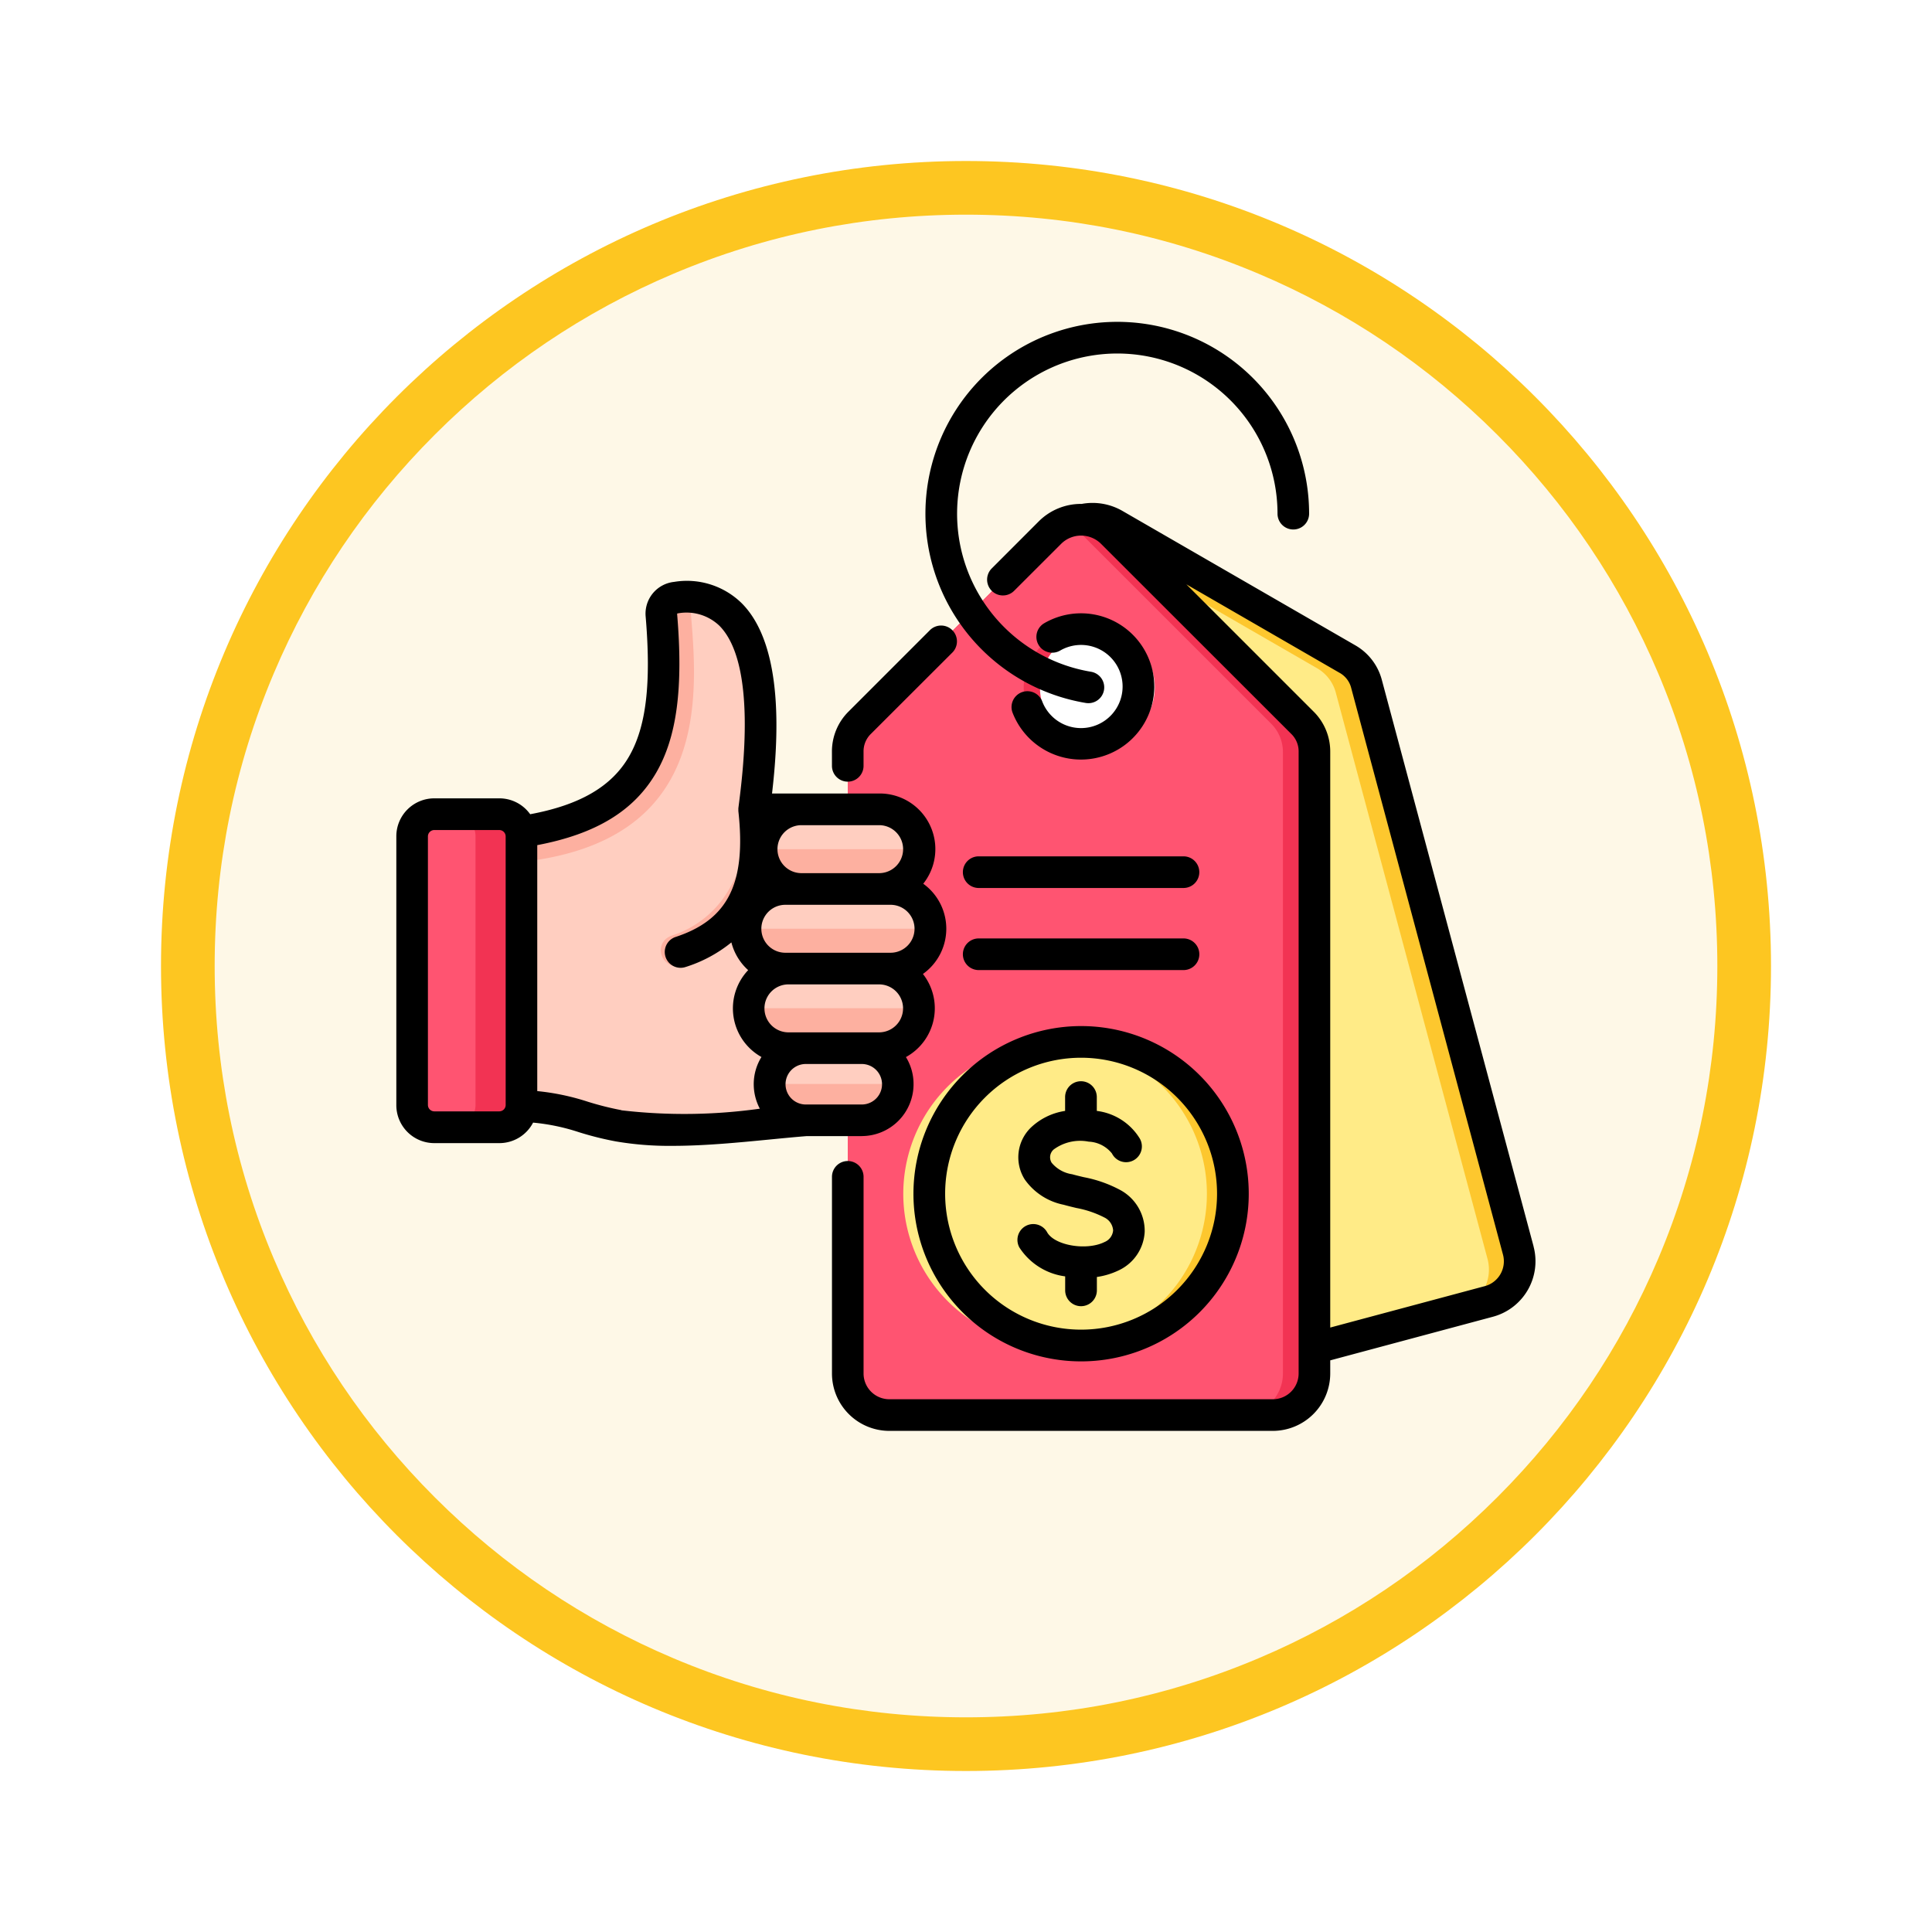 <svg xmlns="http://www.w3.org/2000/svg" xmlns:xlink="http://www.w3.org/1999/xlink" width="108" height="108" viewBox="0 0 108 108">
  <defs>
    <filter id="Trazado_982548" x="0" y="0" width="108" height="108" filterUnits="userSpaceOnUse">
      <feOffset dy="3" input="SourceAlpha"/>
      <feGaussianBlur stdDeviation="3" result="blur"/>
      <feFlood flood-opacity="0.161"/>
      <feComposite operator="in" in2="blur"/>
      <feComposite in="SourceGraphic"/>
    </filter>
  </defs>
  <g id="Grupo_1151606" data-name="Grupo 1151606" transform="translate(-201 -3991)">
    <g id="Grupo_1150931" data-name="Grupo 1150931" transform="translate(0 -858)">
      <g transform="matrix(1, 0, 0, 1, 201, 4849)" filter="url(#Trazado_982548)">
        <g id="Trazado_982548-2" data-name="Trazado 982548" transform="translate(9 6)" fill="#fef8e7">
          <path d="M 45 88.5 C 39.127 88.5 33.43 87.35 28.068 85.082 C 22.889 82.891 18.236 79.755 14.241 75.759 C 10.245 71.764 7.109 67.111 4.918 61.932 C 2.65 56.57 1.5 50.873 1.5 45 C 1.5 39.127 2.65 33.43 4.918 28.068 C 7.109 22.889 10.245 18.236 14.241 14.241 C 18.236 10.245 22.889 7.109 28.068 4.918 C 33.43 2.65 39.127 1.5 45 1.5 C 50.873 1.5 56.57 2.65 61.932 4.918 C 67.111 7.109 71.764 10.245 75.759 14.241 C 79.755 18.236 82.891 22.889 85.082 28.068 C 87.35 33.43 88.5 39.127 88.5 45 C 88.5 50.873 87.35 56.57 85.082 61.932 C 82.891 67.111 79.755 71.764 75.759 75.759 C 71.764 79.755 67.111 82.891 61.932 85.082 C 56.57 87.35 50.873 88.5 45 88.5 Z" stroke="none"/>
          <path d="M 45 3 C 39.329 3 33.829 4.11 28.653 6.299 C 23.652 8.415 19.16 11.443 15.302 15.302 C 11.443 19.16 8.415 23.652 6.299 28.653 C 4.11 33.829 3 39.329 3 45 C 3 50.671 4.11 56.171 6.299 61.347 C 8.415 66.348 11.443 70.84 15.302 74.698 C 19.16 78.557 23.652 81.585 28.653 83.701 C 33.829 85.89 39.329 87 45 87 C 50.671 87 56.171 85.89 61.347 83.701 C 66.348 81.585 70.84 78.557 74.698 74.698 C 78.557 70.84 81.585 66.348 83.701 61.347 C 85.89 56.171 87 50.671 87 45 C 87 39.329 85.89 33.829 83.701 28.653 C 81.585 23.652 78.557 19.16 74.698 15.302 C 70.84 11.443 66.348 8.415 61.347 6.299 C 56.171 4.11 50.671 3 45 3 M 45 0 C 69.853 0 90 20.147 90 45 C 90 69.853 69.853 90 45 90 C 20.147 90 0 69.853 0 45 C 0 20.147 20.147 0 45 0 Z" stroke="none" fill="#fdc621"/>
        </g>
      </g>
    </g>
    <g id="mejor-precio" transform="translate(219.174 3998.328)">
      <path id="Trazado_986565" data-name="Trazado 986565" d="M240.967,99.416l-7.5,13a2.24,2.24,0,0,0-.232,1.76l8.474,31.627a2.323,2.323,0,0,0,2.84,1.64l20.688-5.543a2.323,2.323,0,0,0,1.64-2.84L258.4,107.428a2.24,2.24,0,0,0-1.08-1.408l-13-7.5a2.462,2.462,0,0,0-3.356.9Z" transform="translate(-200.209 -76.466)" fill="#fdc72e" fill-rule="evenodd"/>
      <path id="Trazado_986566" data-name="Trazado 986566" d="M240.967,102.628l-7.5,13a2.24,2.24,0,0,0-.232,1.76l8.474,31.627a2.323,2.323,0,0,0,2.84,1.64l19-5.091h0a2.324,2.324,0,0,0,1.64-2.84l-8.474-31.627a2.24,2.24,0,0,0-1.081-1.408l-13-7.5a.948.948,0,0,0-1.669.447Z" transform="translate(-200.209 -79.678)" fill="#ffeb87" fill-rule="evenodd"/>
      <path id="Trazado_986567" data-name="Trazado 986567" d="M215,99.341l-10.611,10.611a2.24,2.24,0,0,0-.679,1.64V146.3a2.323,2.323,0,0,0,2.319,2.319h21.418a2.323,2.323,0,0,0,2.319-2.319V111.592a2.24,2.24,0,0,0-.679-1.64L218.475,99.341A2.462,2.462,0,0,0,215,99.341Z" transform="translate(-174.491 -76.846)" fill="#f23353" fill-rule="evenodd"/>
      <path id="Trazado_986568" data-name="Trazado 986568" d="M215,100.421,204.39,111.032a2.24,2.24,0,0,0-.679,1.64v34.709a2.323,2.323,0,0,0,2.319,2.319h19.686a2.323,2.323,0,0,0,2.319-2.319V112.672a2.24,2.24,0,0,0-.679-1.64l-10.611-10.611a.958.958,0,0,0-1.744,0Z" transform="translate(-174.492 -77.926)" fill="#ff5471" fill-rule="evenodd"/>
      <circle id="Elipse_11719" data-name="Elipse 11719" cx="3.209" cy="3.209" r="3.209" transform="translate(38.068 32.835) rotate(-67.486)" fill="#f23353"/>
      <path id="Trazado_986569" data-name="Trazado 986569" d="M291.479,147.253a3.209,3.209,0,1,1-2.747,3.175A3.209,3.209,0,0,1,291.479,147.253Z" transform="translate(-248.771 -119.332)" fill="#fff" fill-rule="evenodd"/>
      <circle id="Elipse_11720" data-name="Elipse 11720" cx="8.486" cy="8.486" r="8.486" transform="translate(31.188 54.809) rotate(-22.514)" fill="#fdc72e"/>
      <path id="Trazado_986570" data-name="Trazado 986570" d="M247.505,346.439a8.486,8.486,0,1,1,7.76-8.455A8.487,8.487,0,0,1,247.505,346.439Z" transform="translate(-205.973 -278.577)" fill="#ffeb87" fill-rule="evenodd"/>
      <path id="Trazado_986571" data-name="Trazado 986571" d="M57.307,144.417h5.264v17.139l-2.388.224c-3.226.253-7.3.881-10.447.307-2.338-.426-2.938-1.125-6.282-1.125l-1.319,0V145.9c8.908-.581,10.656-4.458,9.994-12.316a.914.914,0,0,1,.808-.985c5.976-.672,4.739,8.954,4.37,11.821Z" transform="translate(-33.33 -106.498)" fill="#ffcec0" fill-rule="evenodd"/>
      <path id="Trazado_986572" data-name="Trazado 986572" d="M42.135,147.495V145.9c8.908-.581,10.656-4.458,9.994-12.316a.914.914,0,0,1,.808-.985,4.405,4.405,0,0,1,1.431.055.915.915,0,0,0-.582.93c.432,5.127.931,13.673-11.651,13.909Z" transform="translate(-33.33 -106.502)" fill="#fdb0a0" fill-rule="evenodd"/>
      <path id="Trazado_986573" data-name="Trazado 986573" d="M131.439,226.387c-.062,1.792-.48,5.161-4.925,5.2a7.242,7.242,0,0,1-4.191,3.53c-1.379.369-1.867-1.308-.723-1.685a5.666,5.666,0,0,0,3.278-2.763,9.745,9.745,0,0,0,1.309-4.286Z" transform="translate(-102.197 -188.467)" fill="#fdb0a0" fill-rule="evenodd"/>
      <path id="Trazado_986574" data-name="Trazado 986574" d="M14.161,246h1.816a1.238,1.238,0,0,0,1.234-1.234V229.752a1.238,1.238,0,0,0-1.234-1.234H12.345a1.238,1.238,0,0,0-1.234,1.234v15.014A1.238,1.238,0,0,0,12.345,246Z" transform="translate(-6.226 -190.329)" fill="#f23353" fill-rule="evenodd"/>
      <path id="Trazado_986575" data-name="Trazado 986575" d="M12.345,228.519H13.4a1.235,1.235,0,0,1,1.234,1.234v15.014A1.235,1.235,0,0,1,13.4,246H12.345a1.235,1.235,0,0,1-1.234-1.234V229.753a1.235,1.235,0,0,1,1.234-1.234Z" transform="translate(-6.226 -190.33)" fill="#ff5471"/>
      <rect id="Rectángulo_408060" data-name="Rectángulo 408060" width="8.853" height="4.445" rx="2.222" transform="translate(24.36 37.92)" fill="#fdb0a0"/>
      <rect id="Rectángulo_408061" data-name="Rectángulo 408061" width="10.321" height="4.445" rx="2.222" transform="translate(23.498 42.365)" fill="#fdb0a0"/>
      <path id="Trazado_986576" data-name="Trazado 986576" d="M162.052,296.746h5.061a2.222,2.222,0,0,1,0,4.445h-5.061a2.222,2.222,0,0,1,0-4.445Z" transform="translate(-136.155 -249.937)" fill="#fdb0a0"/>
      <g id="Grupo_1151605" data-name="Grupo 1151605" transform="translate(3.985 10.664)">
        <path id="Trazado_986577" data-name="Trazado 986577" d="M171.059,331.927h3.13a2.014,2.014,0,1,1,0,4.028h-3.13a2.014,2.014,0,1,1,0-4.028Z" transform="translate(-148.19 -291.337)" fill="#fdb0a0" fill-rule="evenodd"/>
        <path id="Trazado_986578" data-name="Trazado 986578" d="M167.475,226.388h4.408a2.229,2.229,0,0,1,2.222,2.222h-8.853a2.229,2.229,0,0,1,2.222-2.222Z" transform="translate(-144.878 -199.132)" fill="#ffcec0" fill-rule="evenodd"/>
        <path id="Trazado_986579" data-name="Trazado 986579" d="M160.648,261.568h5.876a2.229,2.229,0,0,1,2.222,2.222H158.426A2.229,2.229,0,0,1,160.648,261.568Z" transform="translate(-138.913 -229.867)" fill="#ffcec0" fill-rule="evenodd"/>
        <path id="Trazado_986580" data-name="Trazado 986580" d="M162.052,296.747h5.061a2.229,2.229,0,0,1,2.222,2.222H159.83a2.229,2.229,0,0,1,2.222-2.222Z" transform="translate(-140.14 -260.602)" fill="#ffcec0" fill-rule="evenodd"/>
        <path id="Trazado_986581" data-name="Trazado 986581" d="M171.06,331.927h3.13a2.02,2.02,0,0,1,2.014,2.014h-7.158a2.02,2.02,0,0,1,2.014-2.014Z" transform="translate(-148.191 -291.337)" fill="#ffcec0" fill-rule="evenodd"/>
        <path id="Trazado_986582" data-name="Trazado 986582" d="M48.868,41.427a.884.884,0,0,1-.883.884H36.536a.884.884,0,0,1,0-1.769H47.985A.884.884,0,0,1,48.868,41.427ZM36.536,46.9a.884.884,0,0,1,0-1.769H47.985a.884.884,0,0,1,0,1.769Zm7.515,14.569a.868.868,0,0,0-.493-.74A5.652,5.652,0,0,0,42,60.2c-.231-.055-.475-.114-.719-.182a3.5,3.5,0,0,1-2.168-1.409,2.316,2.316,0,0,1,.335-2.9,3.538,3.538,0,0,1,1.918-.936V54a.886.886,0,0,1,1.772,0v.773a3.289,3.289,0,0,1,2.4,1.54.883.883,0,1,1-1.553.839,1.76,1.76,0,0,0-1.3-.661,2.494,2.494,0,0,0-1.955.436.576.576,0,0,0-.116.743,1.832,1.832,0,0,0,1.145.643c.213.06.426.11.652.164a7.078,7.078,0,0,1,2.04.719,2.6,2.6,0,0,1,1.364,2.327,2.523,2.523,0,0,1-1.455,2.164,4.187,4.187,0,0,1-1.218.369v.747a.886.886,0,0,1-1.772,0v-.781a3.6,3.6,0,0,1-2.564-1.622.885.885,0,0,1,1.553-.849c.408.742,2.2,1.052,3.209.552a.773.773,0,0,0,.481-.642ZM42.26,51.8a7.6,7.6,0,1,0,7.6,7.6A7.606,7.606,0,0,0,42.26,51.8Zm-9.372,7.6a9.372,9.372,0,1,0,9.372-9.37A9.38,9.38,0,0,0,32.888,59.406Zm-16.327-4.67a16.751,16.751,0,0,1-1.882-.473,13.287,13.287,0,0,0-2.82-.592V39.915c3.289-.623,5.414-1.922,6.65-4.052,1.157-2,1.516-4.733,1.169-8.868a.033.033,0,0,1,.03-.033,2.661,2.661,0,0,1,2.339.695c2.089,2.125,1.315,8.163,1.06,10.147v.011a.193.193,0,0,0-.006.058v.14c.445,4.032-.572,6.07-3.508,7.035a.885.885,0,0,0,.28,1.725.864.864,0,0,0,.274-.044,7.7,7.7,0,0,0,2.564-1.376,3.119,3.119,0,0,0,.938,1.55,3.11,3.11,0,0,0,.743,4.856,2.888,2.888,0,0,0-.432,1.524,2.939,2.939,0,0,0,.341,1.365,30.317,30.317,0,0,1-7.74.09Zm-6.467-.283a.359.359,0,0,1-.353.351H6.1a.36.36,0,0,1-.353-.351V39.422a.358.358,0,0,1,.353-.351H9.74a.358.358,0,0,1,.353.351ZM31.006,38.8a1.341,1.341,0,0,1,0,2.681H26.591a1.341,1.341,0,0,1,0-2.681ZM30,54.414h-3.13a1.132,1.132,0,1,1,0-2.264H30a1.132,1.132,0,1,1,0,2.264ZM25.9,47.7h5.067a1.34,1.34,0,0,1,0,2.681H25.9a1.34,1.34,0,0,1,0-2.681Zm5.706-4.449H25.726a1.34,1.34,0,0,0,0,2.68h5.883a1.34,1.34,0,0,0,0-2.68ZM30,56.183H26.9c-.652.052-1.334.119-2.064.19-1.736.169-3.623.353-5.426.353a17.767,17.767,0,0,1-3.161-.249,17.737,17.737,0,0,1-2.071-.518,11.53,11.53,0,0,0-2.552-.532A2.125,2.125,0,0,1,9.74,56.573H6.1a2.122,2.122,0,0,1-2.119-2.12V39.422A2.122,2.122,0,0,1,6.1,37.3H9.74a2.113,2.113,0,0,1,1.723.888c2.783-.518,4.549-1.548,5.518-3.214s1.254-4.081.938-7.833A1.786,1.786,0,0,1,19.508,25.2a4.375,4.375,0,0,1,3.8,1.212c2.381,2.42,2.01,7.737,1.675,10.617h6.023a3.108,3.108,0,0,1,2.43,5.044,3.1,3.1,0,0,1-.018,5.044,3.109,3.109,0,0,1-.95,4.646,2.865,2.865,0,0,1,.426,1.516,2.9,2.9,0,0,1-2.9,2.9ZM36.134,28.36a10.741,10.741,0,0,0,6.394,3.609.949.949,0,0,0,.146.011.884.884,0,0,0,.14-1.756A8.956,8.956,0,1,1,53.24,21.388a.883.883,0,1,0,1.766,0A10.724,10.724,0,1,0,36.134,28.36Zm10.219,2.692a4.1,4.1,0,0,1-7.935,1.43.887.887,0,0,1,1.662-.618,2.324,2.324,0,1,0,1.011-2.826A.884.884,0,1,1,40.2,27.51a4.095,4.095,0,0,1,6.151,3.543Zm-18.02,4.432a.883.883,0,1,0,1.766,0v-.78a1.358,1.358,0,0,1,.42-1.016l4.525-4.519a.886.886,0,1,0-1.254-1.251L29.27,32.439a3.139,3.139,0,0,0-.938,2.267Zm36.5,29.083a1.439,1.439,0,0,0,1.011-1.761L57.363,31.146a1.347,1.347,0,0,0-.67-.872l-8.55-4.938,7.1,7.1a3.145,3.145,0,0,1,.944,2.267v32.18l8.648-2.317Zm2.722-2.218L59.074,30.689a3.155,3.155,0,0,0-1.492-1.947L44.568,21.231a3.34,3.34,0,0,0-2.272-.39H42.26a3.334,3.334,0,0,0-2.369.978l-2.625,2.628A.884.884,0,1,0,38.515,25.7l2.631-2.628a1.58,1.58,0,0,1,2.229,0L54,33.69a1.358,1.358,0,0,1,.42,1.016V69.452a1.44,1.44,0,0,1-1.437,1.438H31.536A1.44,1.44,0,0,1,30.1,69.452V58.457a.883.883,0,1,0-1.766,0V69.452a3.209,3.209,0,0,0,3.2,3.207H52.978a3.214,3.214,0,0,0,3.209-3.207v-.735l9.1-2.44a3.211,3.211,0,0,0,2.265-3.927Z" transform="translate(-3.985 -10.664)" fill-rule="evenodd"/>
      </g>
    </g>
  </g>
</svg>

